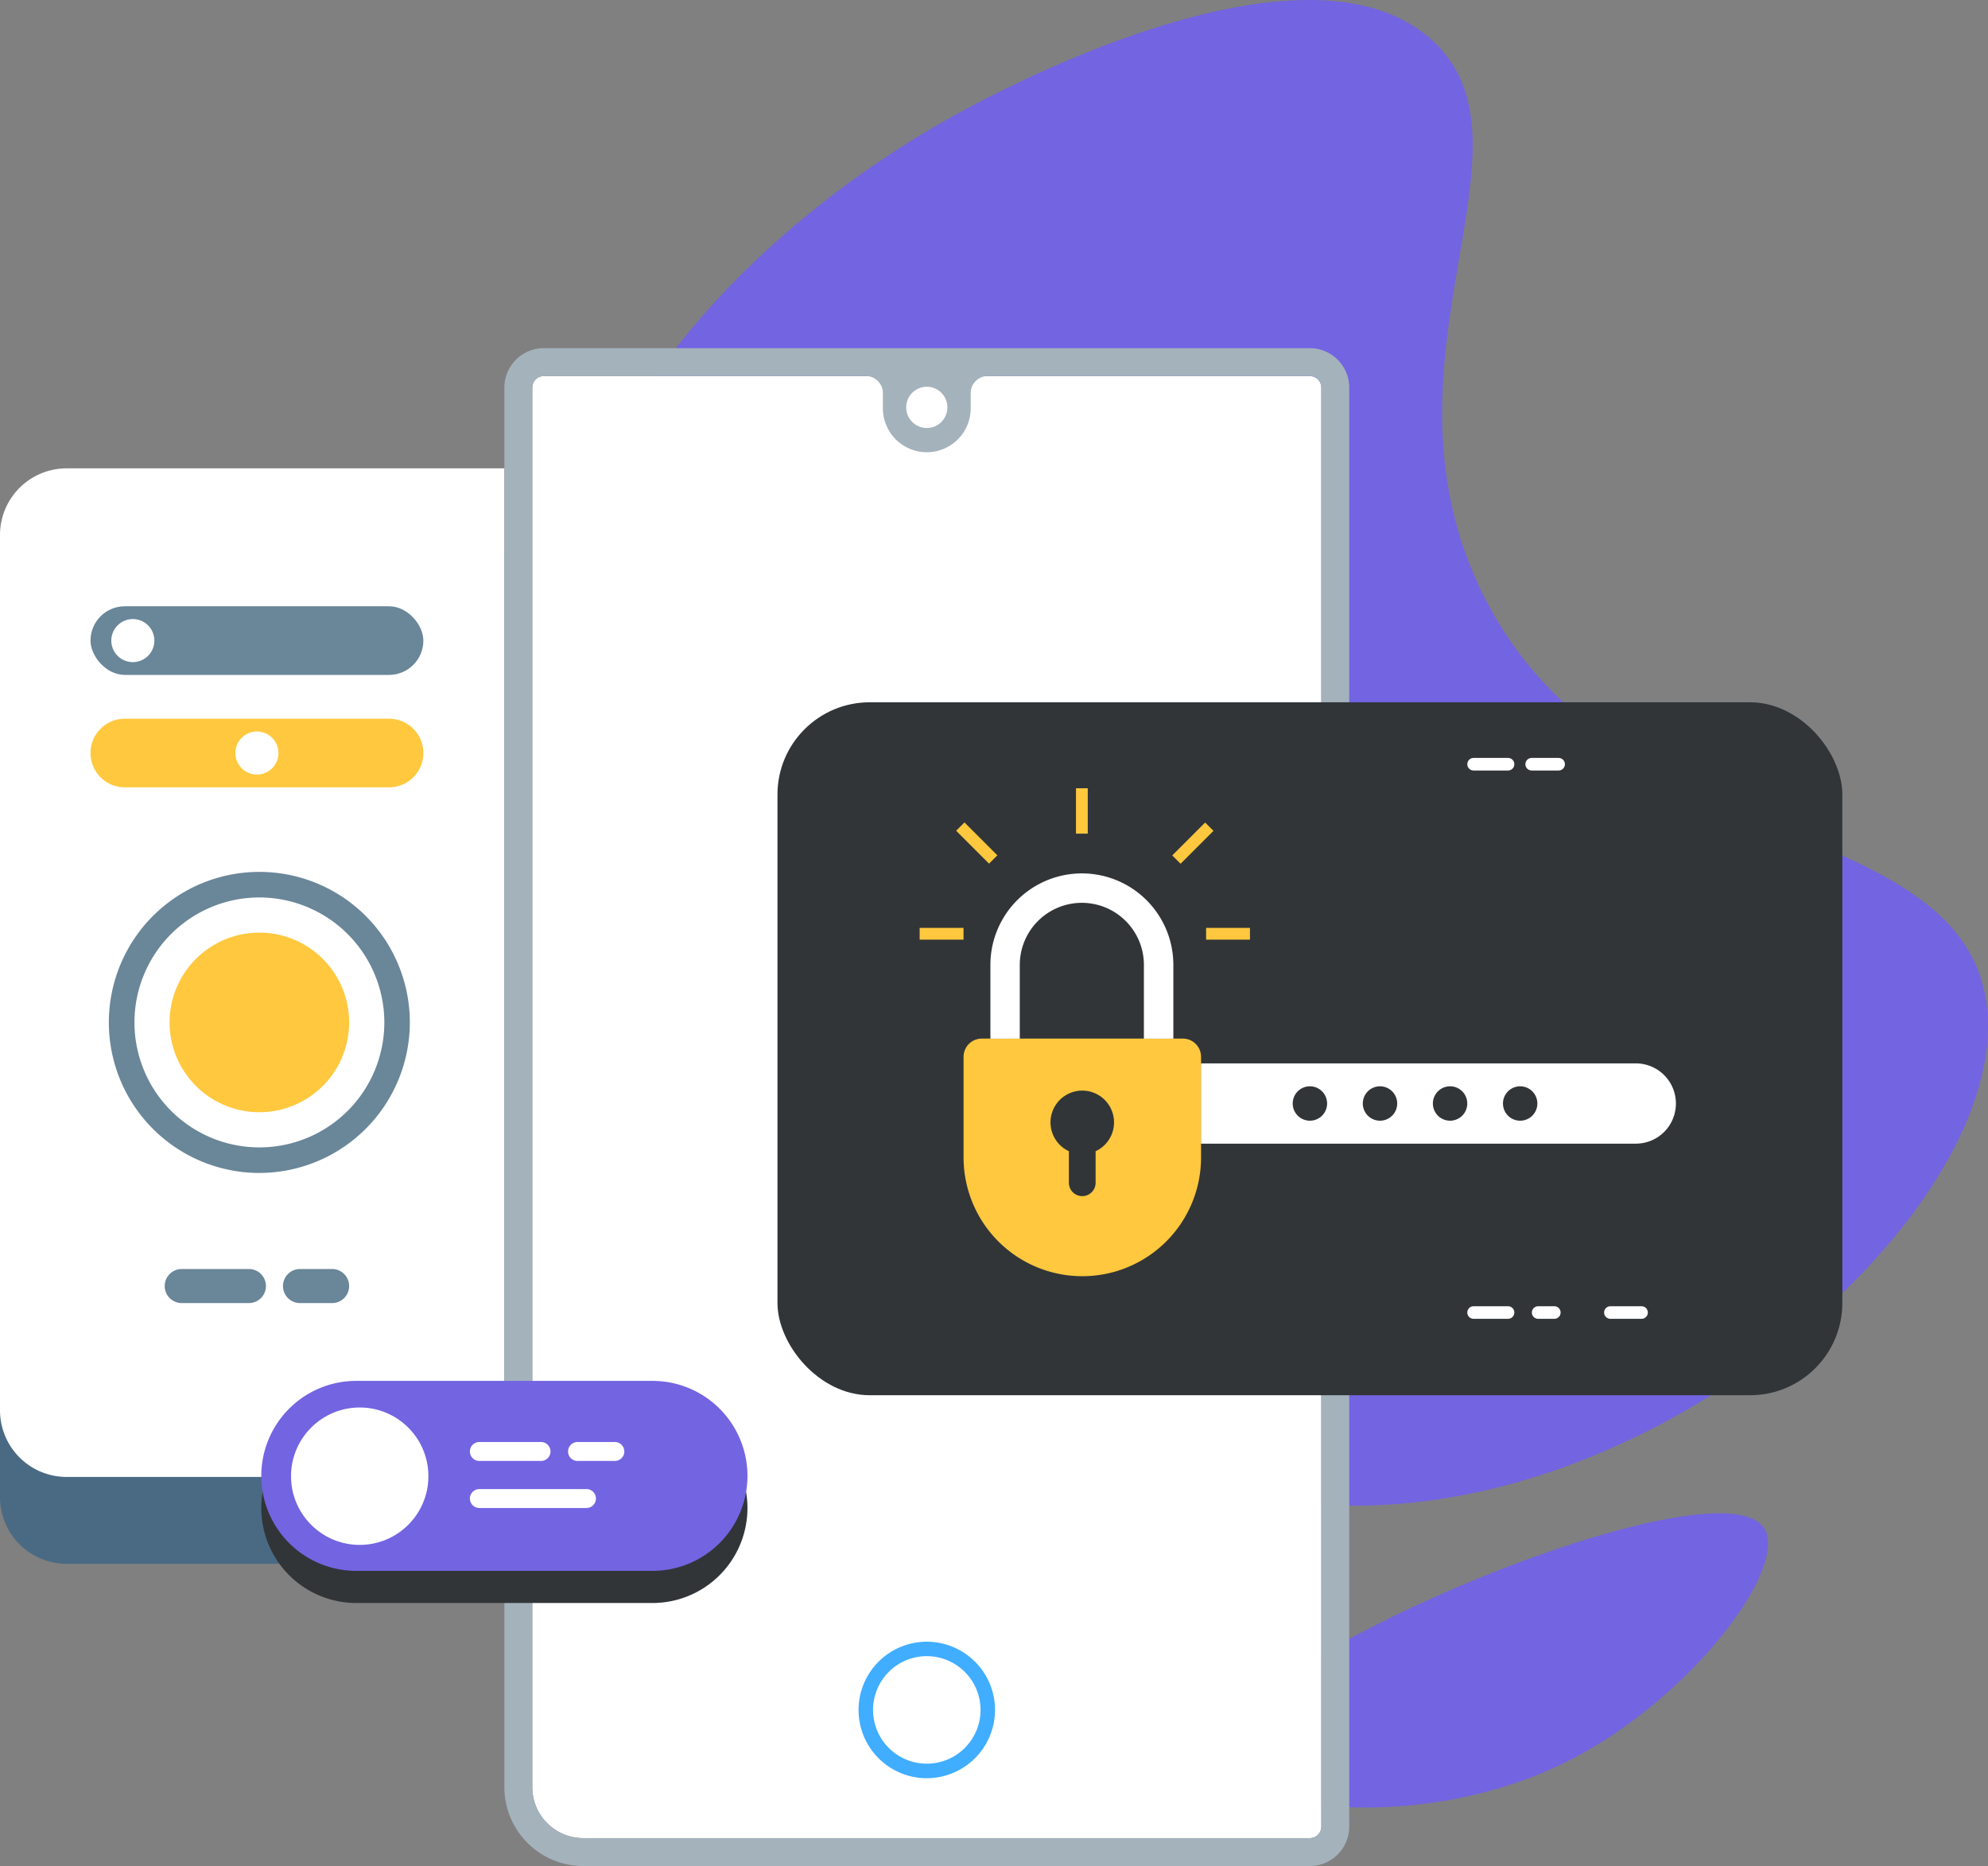 <svg xmlns="http://www.w3.org/2000/svg" viewBox="-2.599164644363078e-13 -0.001 1091.411 1024.211" style=""><rect x="-2.599164644363078e-13" y="-0.001" width="1091.411" height="1024.211" fill="#808080" stroke="none"/><g><g data-name="Layer 2"><g data-name="Vector_354666884"><path d="M36.58 304.74H276.9v553.58H36.58A36.58 36.58 0 0 1 0 821.74V341.32a36.58 36.58 0 0 1 36.58-36.58z" fill="#4a6a84"></path><path d="M36.58 257.06H276.9v553.58H36.58A36.58 36.58 0 0 1 0 774.07V293.64a36.58 36.58 0 0 1 36.58-36.58z" fill="#fff"></path><rect x="49.69" y="332.76" width="182.73" height="37.67" rx="18.83" fill="#6a8699"></rect><path d="M213.58 432.14H68.52a18.83 18.83 0 0 1-18.83-18.83 18.83 18.83 0 0 1 18.83-18.84h145.06a18.83 18.83 0 0 1 18.84 18.84 18.83 18.83 0 0 1-18.84 18.83z" fill="#ffc83e"></path><path d="M136.65 715.21H99.78a9.35 9.35 0 1 1 0-18.7h36.87a9.35 9.35 0 0 1 0 18.7z" fill="#6a8699"></path><path d="M182.33 715.21H164.7a9.35 9.35 0 1 1 0-18.7h17.63a9.35 9.35 0 0 1 0 18.7z" fill="#6a8699"></path><path d="M142.39 511.88a49.29 49.29 0 0 1 49.29 49.29 49.29 49.29 0 0 1-49.29 49.29 49.29 49.29 0 0 1-49.29-49.29 49.29 49.29 0 0 1 49.29-49.29z" fill="#ffc83e"></path><path d="M142.39 643.79A82.62 82.62 0 1 1 225 561.17a82.71 82.71 0 0 1-82.61 82.62zm0-151.21A68.59 68.59 0 1 0 211 561.17a68.67 68.67 0 0 0-68.61-68.59z" fill="#6a8699"></path><path d="M61.11 351.59a11.82 11.82 0 1 1 11.82 11.83 11.82 11.82 0 0 1-11.82-11.83z" fill="#fff"></path><path d="M129.23 413.31a11.82 11.82 0 1 1 11.82 11.82 11.83 11.83 0 0 1-11.82-11.82z" fill="#fff"></path><path d="M666.43 965.07c5.42 26.49 111 44.08 195.38 1C928.7 932 982.87 859.52 968.26 838.44 940.87 798.9 657 919 666.43 965.07z" fill="#7364e2"></path><path d="M521.52 64.68C541 53.72 714.33-41.79 785.59 21.5c64.19 57-33.34 172.84 26.57 300.61 68.5 146.1 256.25 123.16 277.36 222.55C1111.13 646.45 944 810.73 769 825.34c-245.81 20.53-506.9-254.25-463.39-493.27C335.18 169.62 495.33 79.43 521.52 64.68z" fill="#7364e2"></path><path d="M719.06 206.41h-420.5a6.34 6.34 0 0 0-6.34 6.35v768.12a28 28 0 0 0 28 28h398.84a6.35 6.35 0 0 0 6.35-6.35V212.76a6.35 6.35 0 0 0-6.35-6.35z" fill="#fff"></path><path d="M719.06 191.09h-420.5a21.67 21.67 0 0 0-21.66 21.67v768.12a43.33 43.33 0 0 0 43.33 43.33h398.83a21.67 21.67 0 0 0 21.67-21.67V212.76a21.67 21.67 0 0 0-21.67-21.67zm6.35 811.45a6.35 6.35 0 0 1-6.35 6.35H320.23a28 28 0 0 1-28-28V212.76a6.34 6.34 0 0 1 6.34-6.35h176.8a9.34 9.34 0 0 1 9.34 9.34v8.36a24.1 24.1 0 0 0 24.1 24.1 24.1 24.1 0 0 0 24.1-24.1v-8.36a9.34 9.34 0 0 1 9.34-9.34h176.81a6.35 6.35 0 0 1 6.35 6.35z" fill="#a4b2bc"></path><circle cx="508.81" cy="223.59" r="11.32" fill="#fff"></circle><path d="M508.81 976a37.46 37.46 0 1 1 37.46-37.46A37.5 37.5 0 0 1 508.81 976zm0-67a29.51 29.51 0 1 0 29.51 29.51A29.55 29.55 0 0 0 508.81 909z" fill="#40adff"></path><rect x="426.83" y="385.46" width="584.61" height="380.33" rx="50.65" fill="#313538"></rect><path d="M594.16 700.46A65.19 65.19 0 0 1 529 635.27v-55.22a10 10 0 0 1 10-10h110.38a10 10 0 0 1 10 10v55.22a65.19 65.19 0 0 1-65.22 65.19z" fill="#ffc83e"></path><path d="M611.6 616.08a17.44 17.44 0 1 0-24.78 15.77v17.59a7.34 7.34 0 0 0 14.67 0v-17.59a17.39 17.39 0 0 0 10.11-15.77z" fill="#313538"></path><path d="M644.17 570.09H628V529.6a34.07 34.07 0 1 0-68.14 0v40.49h-16.13V529.6a50.22 50.22 0 0 1 100.44 0z" fill="#fff"></path><path fill="#ffc83e" d="M590.72 432.65h6.46v24.91h-6.46z"></path><path fill="#ffc83e" d="M524.919 455.969l4.568-4.568 18.06 18.06-4.569 4.567z"></path><path fill="#ffc83e" d="M504.89 509.28h24.08v6.46h-24.08z"></path><path fill="#ffc83e" d="M643.567 469.506l18.06-18.06 4.568 4.569-18.06 18.06z"></path><path fill="#ffc83e" d="M662.15 509.28h24.08v6.46h-24.08z"></path><path d="M898.07 627.71H659.35v-44.06h238.72a22 22 0 0 1 22 22 22 22 0 0 1-22 22.06z" fill="#fff"></path><path d="M709.7 605.68a9.44 9.44 0 1 1 9.44 9.43 9.44 9.44 0 0 1-9.44-9.43z" fill="#313538"></path><path d="M748.18 605.68a9.44 9.44 0 1 1 9.43 9.43 9.44 9.44 0 0 1-9.43-9.43z" fill="#313538"></path><path d="M786.65 605.68a9.44 9.44 0 1 1 9.44 9.43 9.44 9.44 0 0 1-9.44-9.43z" fill="#313538"></path><path d="M825.13 605.68a9.44 9.44 0 1 1 9.43 9.43 9.44 9.44 0 0 1-9.43-9.43z" fill="#313538"></path><path d="M358.21 775.55H195.59a52.14 52.14 0 1 0 0 104.28h162.62a52.14 52.14 0 1 0 0-104.28z" fill="#313538"></path><path d="M358.21 862.19H195.59a52.14 52.14 0 0 1-52.14-52.14 52.14 52.14 0 0 1 52.14-52.14h162.62a52.14 52.14 0 0 1 52.14 52.14 52.14 52.14 0 0 1-52.14 52.14z" fill="#7364e2"></path><circle cx="197.48" cy="810.23" r="37.71" fill="#fff"></circle><path d="M296.8 801.86h-33.4a5.2 5.2 0 1 1 0-10.39h33.4a5.2 5.2 0 1 1 0 10.39z" fill="#fff"></path><path d="M337.78 801.86h-20.94a5.2 5.2 0 0 1 0-10.39h20.94a5.2 5.2 0 0 1 0 10.39z" fill="#fff"></path><path d="M321.74 827.69H263.4a5.2 5.2 0 1 1 0-10.39h58.34a5.2 5.2 0 1 1 0 10.39z" fill="#fff"></path><path d="M827.89 723.85H809a3.45 3.45 0 0 1 0-6.9h18.92a3.45 3.45 0 1 1 0 6.9z" fill="#fff"></path><path d="M853.32 723.85h-8.87a3.45 3.45 0 0 1 0-6.9h8.87a3.45 3.45 0 0 1 0 6.9z" fill="#fff"></path><path d="M901.21 723.85h-17.1a3.45 3.45 0 0 1 0-6.9h17.1a3.45 3.45 0 0 1 0 6.9z" fill="#fff"></path><path d="M827.89 422.9H809a3.45 3.45 0 0 1 0-6.9h18.92a3.45 3.45 0 1 1 0 6.9z" fill="#fff"></path><path d="M855.68 422.9H840.9a3.45 3.45 0 1 1 0-6.9h14.78a3.45 3.45 0 1 1 0 6.9z" fill="#fff"></path></g></g></g></svg>